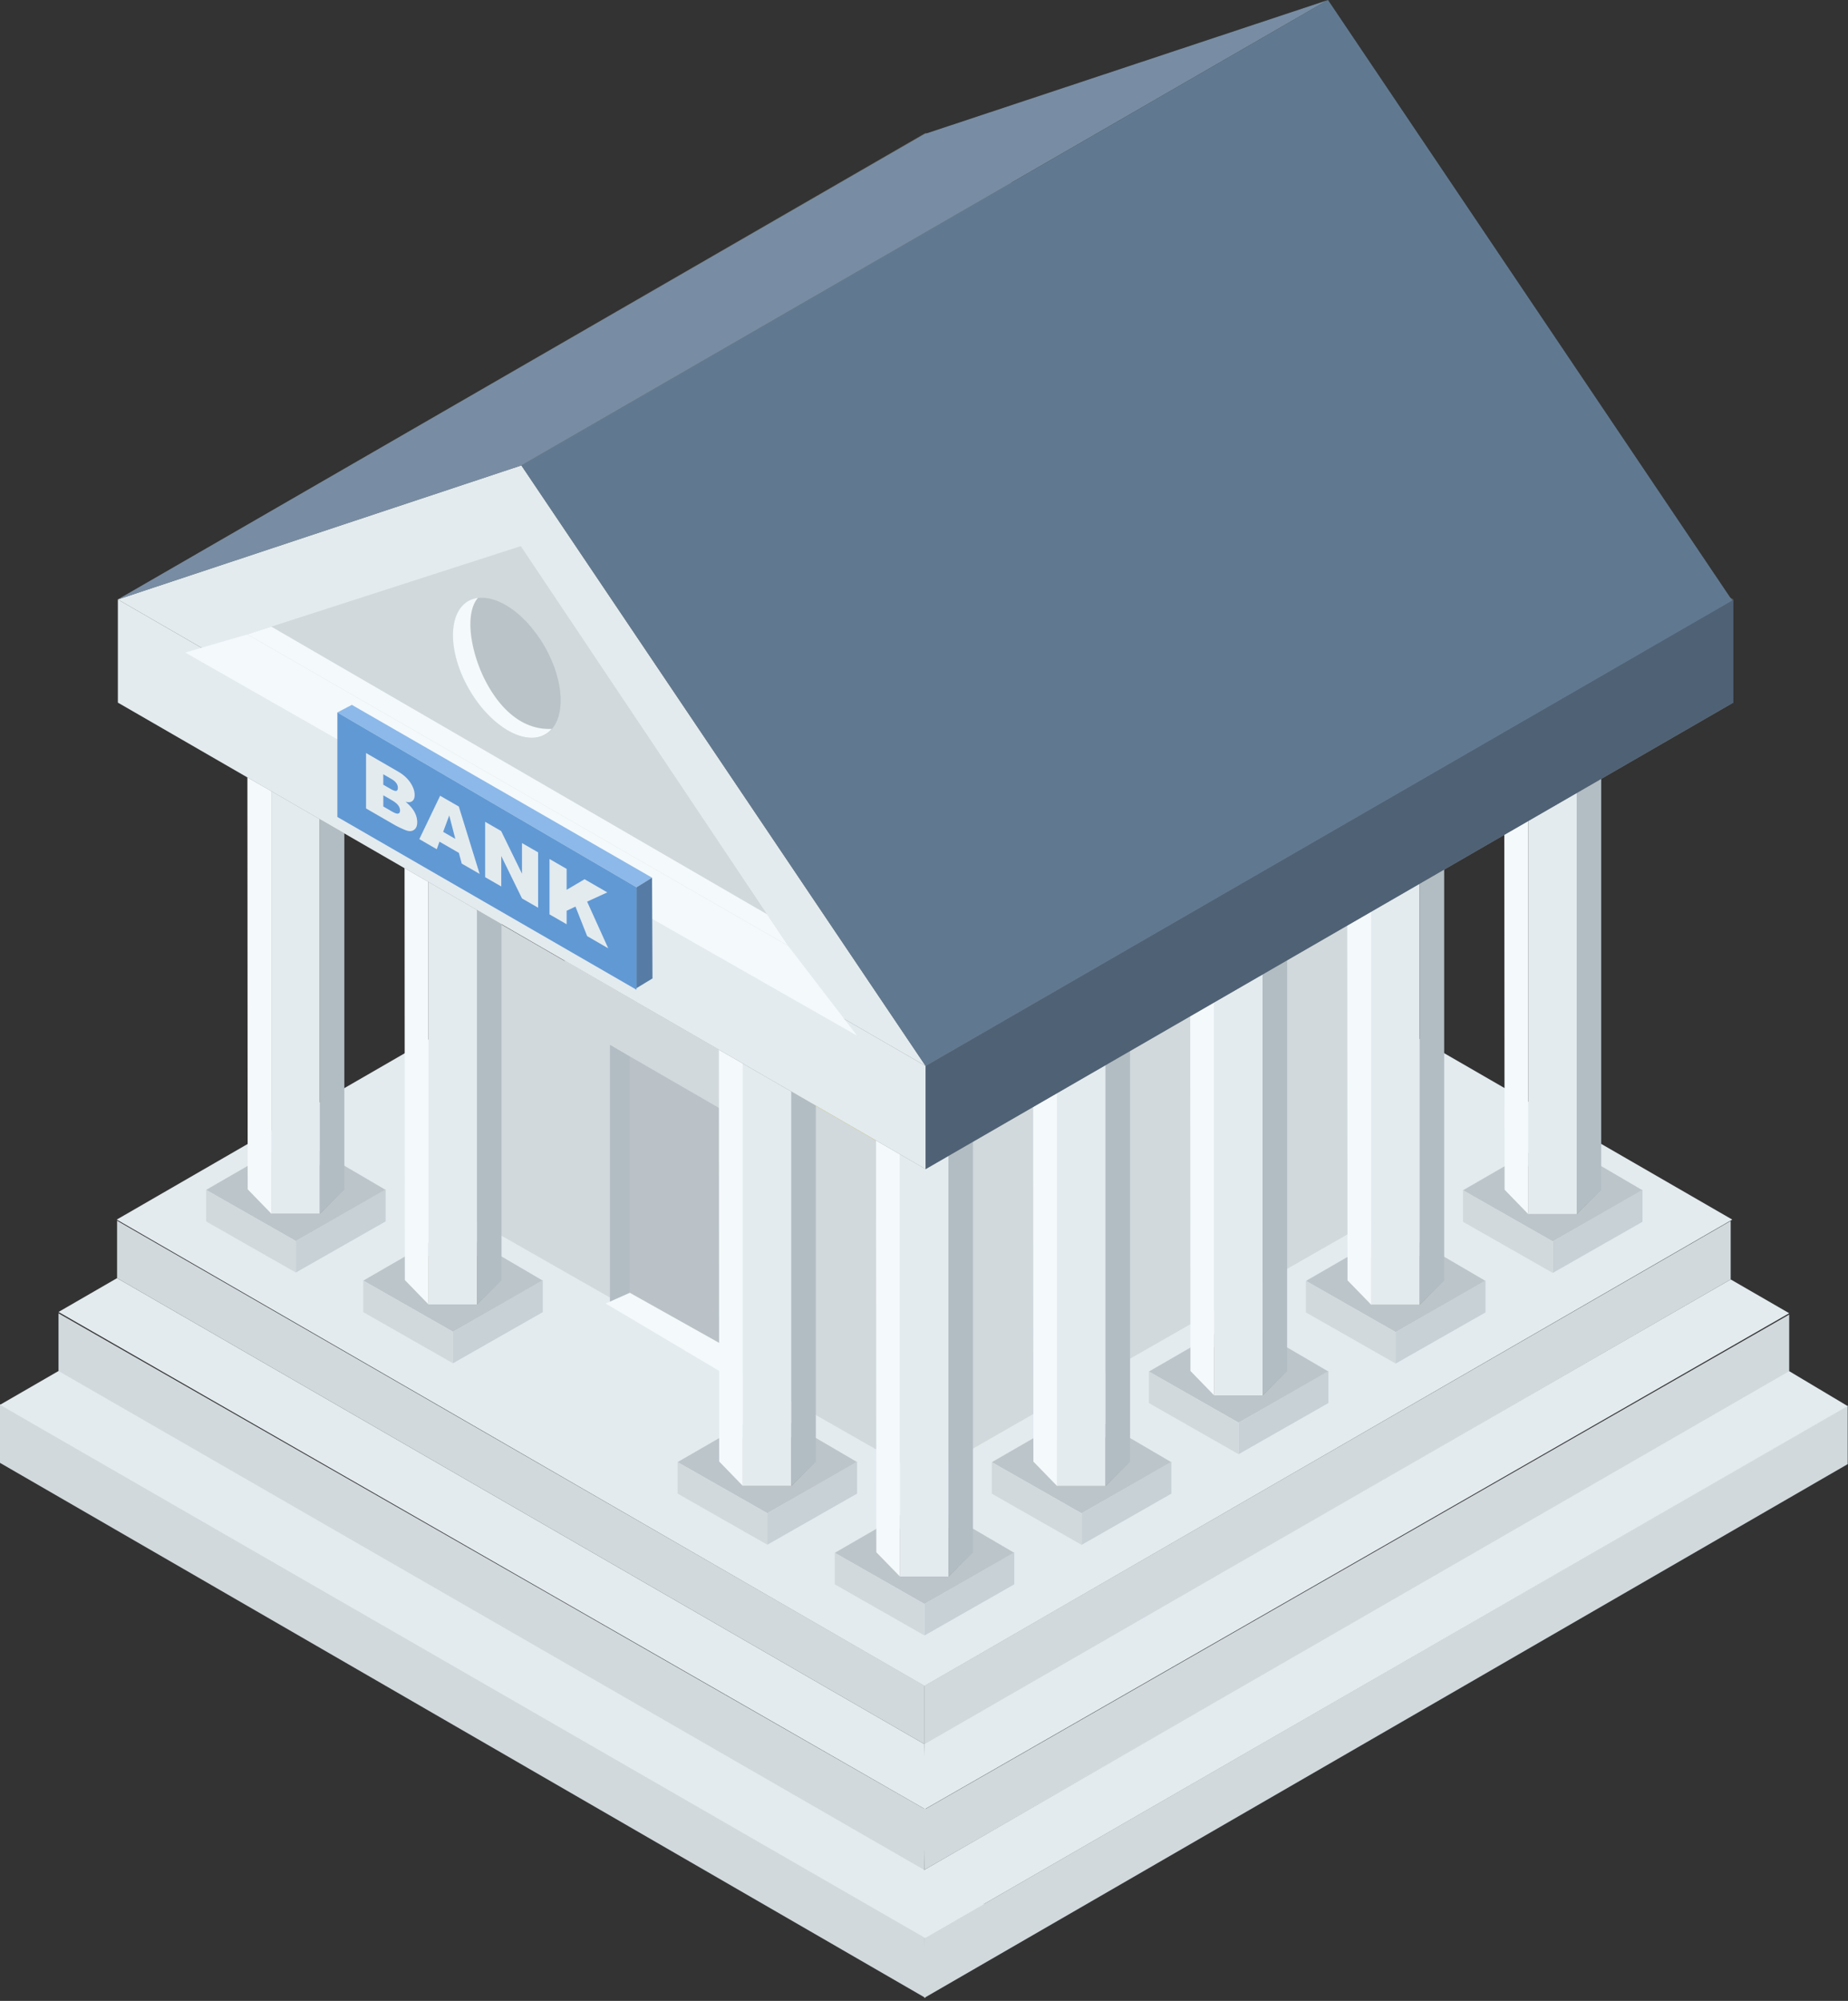 <svg width="170" height="184" fill="none" xmlns="http://www.w3.org/2000/svg"><rect width="100%" height="100%" fill="#333333" stroke="none"/><path d="M10.738 112.152l74.31-42.904 74.306 42.904-74.306 42.899-74.31-42.899z" fill="#E3EBEF"/><path d="M44.165 112.152l40.883-23.606 40.88 23.606-40.88 23.601-40.883-23.601z" fill="#FFF200"/><path d="M10.77 112.252l74.278 42.757v5.382L10.77 117.534v-5.282zm-5.387 8.518l79.766 45.627-.128 5.758-79.638-46.003v-5.382zM0 129.136l85.048 48.445.082 6.141L0 134.522v-5.386z" fill="#D1D9DD"/><path d="M5.383 120.646l5.386-3.112 74.28 42.857.1 6.006-79.766-45.751zM0 129.186l5.383-3.111 85.16 49.06-5.386 3.107L0 129.186z" fill="#E3EBEF"/><path d="M85.049 135.753v-28.369l41.281-23.833v28.601l-41.281 23.601z" fill="#D1D9DD"/><path d="M43.77 112.283V83.651l41.336 23.834v28.373L43.77 112.283z" fill="#D1D9DD"/><path d="M76.794 142.796l8.308-4.798 8.204 4.798-8.258 4.702-8.254-4.702z" fill="#BCC5CA"/><path d="M93.306 142.742v2.949l-8.258 4.705v-2.894l8.258-4.76z" fill="#C7D1D6"/><path d="M76.79 142.793v2.898l8.258 4.706v-2.895l-8.258-4.709z" fill="#D1D9DD"/><path d="M82.83 144.982l-2.216-2.236 2.217-2.233h4.435l2.22 2.233-2.22 2.236H82.83z" fill="#9C9C95"/><path d="M87.254 103.677h-4.462v41.305h4.462v-41.305z" fill="#E3EBEF"/><path d="M87.25 144.982l2.256-2.213v-39.092H87.25v41.305z" fill="#B2BDC3"/><path d="M80.613 142.753l2.179 2.229v-41.34h-2.206l.027 39.111z" fill="#F4F9FB"/><path d="M91.24 134.461l8.312-4.799 8.2 4.799-8.254 4.701-8.258-4.701z" fill="#BCC5CA"/><path d="M107.752 134.41v2.945l-8.254 4.706v-2.895l8.254-4.756z" fill="#C7D1D6"/><path d="M91.24 134.458v2.898l8.258 4.705v-2.894l-8.258-4.709z" fill="#D1D9DD"/><path d="M97.28 136.647l-2.22-2.233 2.22-2.237h4.435l2.218 2.237-2.218 2.233h-4.434z" fill="#9C9C95"/><path d="M101.699 95.346h-4.461v41.305h4.461V95.346z" fill="#E3EBEF"/><path d="M101.7 136.647l2.256-2.21V95.346H101.7v41.301z" fill="#B2BDC3"/><path d="M95.063 134.418l2.175 2.229v-41.34h-2.202l.027 39.111z" fill="#F4F9FB"/><path d="M105.689 126.125l8.312-4.798 8.2 4.798-8.254 4.702-8.258-4.702z" fill="#BCC5CA"/><path d="M122.201 126.075v2.945l-8.258 4.705v-2.894l8.258-4.756z" fill="#C7D1D6"/><path d="M105.689 126.123v2.898l8.254 4.706v-2.895l-8.254-4.709z" fill="#D1D9DD"/><path d="M111.726 128.312l-2.217-2.233 2.217-2.237h4.438l2.218 2.237-2.218 2.233h-4.438z" fill="#9C9C95"/><path d="M116.149 87.01h-4.462v41.306h4.462V87.01z" fill="#E3EBEF"/><path d="M116.145 128.312l2.26-2.21V87.01h-2.26v41.302z" fill="#B2BDC3"/><path d="M109.509 126.083l2.178 2.229V86.975h-2.202l.024 39.108z" fill="#F4F9FB"/><path d="M120.139 117.79l8.308-4.798 8.204 4.798-8.258 4.706-8.254-4.706z" fill="#BCC5CA"/><path d="M136.651 117.74v2.948l-8.258 4.702v-2.895l8.258-4.755z" fill="#C7D1D6"/><path d="M120.135 117.787v2.902l8.258 4.702v-2.895l-8.258-4.709z" fill="#D1D9DD"/><path d="M126.176 119.98l-2.218-2.237 2.218-2.236h4.434l2.221 2.236-2.221 2.237h-4.434z" fill="#9C9C95"/><path d="M130.599 78.675h-4.462v41.305h4.462V78.675z" fill="#E3EBEF"/><path d="M130.595 119.98l2.256-2.213V78.675h-2.256v41.305z" fill="#B2BDC3"/><path d="M123.958 117.747l2.179 2.233V78.64h-2.206l.027 39.107z" fill="#F4F9FB"/><path d="M134.584 109.455l8.312-4.799 8.2 4.799-8.254 4.705-8.258-4.705z" fill="#BCC5CA"/><path d="M151.096 109.404v2.949l-8.254 4.702v-2.895l8.254-4.756z" fill="#C7D1D6"/><path d="M134.584 109.451v2.903l8.258 4.701v-2.894l-8.258-4.71z" fill="#D1D9DD"/><path d="M140.625 111.645l-2.221-2.237 2.221-2.236h4.434l2.218 2.236-2.218 2.237h-4.434z" fill="#9C9C95"/><path d="M145.044 70.34h-4.462v41.305h4.462V70.34z" fill="#E3EBEF"/><path d="M145.044 111.645l2.256-2.214V70.34h-2.256v41.305z" fill="#B2BDC4"/><path d="M138.407 109.412l2.175 2.233v-41.34h-2.202l.027 39.107z" fill="#F4F9FB"/><path d="M85.049 12.325l74.306 42.9L122.167 0 85.049 12.325z" fill="#222220"/><path d="M66.458 125.645v-23.578l-10.336-5.97v23.872l10.336 5.676z" fill="#BAC2C7"/><path d="M56.122 96.096l1.815 1.072v21.713l-1.815 1.088V96.096z" fill="#B2BDC3"/><path d="M55.716 119.868l2.221-.987 8.622 4.833v2.593l-10.843-6.439z" fill="#F4F9FB"/><path d="M159.208 112.268L85.03 155.024v5.484l74.178-42.854v-5.386zm5.382 8.618l-79.541 45.511-.028 5.557 79.569-45.682v-5.386zm5.383 8.37l-84.952 49.002.008 5.464 84.944-49.083v-5.383z" fill="#D1D9DD"/><path d="M164.59 120.762l-5.382-3.108-74.16 42.737-.019 6.006 79.561-45.635zm5.383 8.54l-5.383-3.212-79.569 45.864v6.304l84.952-48.956z" fill="#E3EBEF"/><path d="M18.962 109.42l8.312-4.799 8.2 4.799-8.254 4.705-8.258-4.705z" fill="#BCC5CA"/><path d="M35.474 109.369v2.949l-8.258 4.702v-2.895l8.258-4.756z" fill="#C7D1D6"/><path d="M18.962 109.417v2.902l8.254 4.702v-2.895l-8.254-4.709z" fill="#D1D9DD"/><path d="M24.999 111.61l-2.218-2.237L25 107.137h4.438l2.217 2.236-2.217 2.237H25z" fill="#9C9C95"/><path d="M29.422 70.305H24.96v41.305h4.462V70.305z" fill="#E3EBEF"/><path d="M29.422 111.61l2.255-2.214V70.305h-2.255v41.305z" fill="#B2BDC3"/><path d="M22.785 109.377l2.175 2.233V70.27h-2.202l.027 39.107z" fill="#F4F9FB"/><path d="M33.419 117.763l8.312-4.799 8.2 4.799-8.254 4.705-8.258-4.705z" fill="#BCC5CA"/><path d="M49.93 117.712v2.949l-8.257 4.702v-2.895l8.258-4.756z" fill="#C7D1D6"/><path d="M33.419 117.76v2.902l8.254 4.702v-2.895l-8.254-4.709z" fill="#D1D9DD"/><path d="M39.46 119.953l-2.222-2.237 2.221-2.236h4.435l2.218 2.236-2.218 2.237H39.46z" fill="#9C9C95"/><path d="M43.879 78.648h-4.462v41.305h4.462V78.648z" fill="#E3EBEF"/><path d="M43.879 119.953l2.256-2.213V78.648h-2.256v41.305z" fill="#B2BDC3"/><path d="M37.242 117.72l2.175 2.233v-41.34h-2.202l.027 39.107z" fill="#F4F9FB"/><path d="M62.333 134.453l8.312-4.799 8.204 4.799-8.258 4.701-8.258-4.701z" fill="#BCC5CA"/><path d="M78.845 134.399v2.948l-8.254 4.702v-2.891l8.254-4.759z" fill="#C7D1D6"/><path d="M62.333 134.45v2.898l8.258 4.702v-2.891l-8.258-4.709z" fill="#D1D9DD"/><path d="M68.374 136.639l-2.218-2.237 2.218-2.232h4.434l2.218 2.232-2.218 2.237h-4.434z" fill="#9C9C95"/><path d="M72.793 95.334H68.33v41.305h4.462V95.334z" fill="#E3EBEF"/><path d="M72.793 136.639l2.256-2.213V95.334h-2.256v41.305z" fill="#B2BDC3"/><path d="M66.156 134.406l2.175 2.233v-41.34H66.13l.027 39.107z" fill="#F4F9FB"/><path d="M10.843 64.605l74.306-42.9 74.306 42.9-74.306 42.903-74.306-42.903z" fill="#898982"/><path d="M10.843 55.124l74.306-42.903 74.306 42.903-74.306 42.9-74.306-42.9z" fill="#61615C"/><path d="M85.149 98.023v9.485l-37.153-21.45-37.153-21.453v-9.481l37.153 21.45 37.153 21.45z" fill="#E3EBEF"/><path d="M85.149 98.023v9.485l74.306-42.903v-9.481l-74.306 42.9z" fill="#4F6175"/><path d="M10.843 55.124l74.306 42.9L47.96 42.798 10.843 55.124z" fill="#E3EBEF"/><path d="M47.961 42.799L122.166 0l37.188 55.224-74.205 42.8L47.96 42.798z" fill="#617990"/><path d="M10.843 55.124L47.96 42.799 122.167 0 85.048 12.325 10.843 55.124z" fill="#788DA3"/><path d="M47.907 50.221l28.686 42.865-57.786-33.477 29.1-9.388z" fill="#D1D9DD"/><path d="M50.17 67.54c1.908-1.102 1.871-4.738-.082-8.121s-5.084-5.233-6.992-4.131c-1.908 1.102-1.872 4.737.082 8.12 1.953 3.384 5.084 5.233 6.992 4.132z" fill="#BAC3C7"/><path d="M44.653 62.6c-1.343-2.604-1.955-6.145-.685-7.62a2.391 2.391 0 00-.89.295c-1.908 1.103-1.873 4.74.08 8.122 1.955 3.383 5.086 5.232 6.993 4.133.229-.131.43-.302.604-.503-2.778.132-4.825-1.954-6.102-4.427zm-21.895-4.264l49.745 28.64 6.342 8.265-61.803-35.233 5.716-1.672z" fill="#F4F9FB"/><path d="M31.035 65.514l1.331-.697L59.984 80.71l-1.432.879-27.517-16.075z" fill="#8CB9E9"/><path d="M58.553 81.589l1.431-.879.039 9.265-1.47.893v-9.28z" fill="#567CA5"/><path d="M31.035 65.514l27.517 16.075v9.426L31.035 75.126v-9.612z" fill="#6199D4"/><path d="M33.674 69.248l2.945 1.703c.491.283.867.623 1.13 1.018.263.395.395.774.395 1.13 0 .301-.093.507-.283.611-.124.07-.31.078-.55.023.368.298.635.608.81.921.173.314.259.635.259.956 0 .263-.062.465-.186.608a.637.637 0 01-.503.209c-.132 0-.333-.058-.596-.178a9.68 9.68 0 01-.704-.337l-2.717-1.567v-5.097zm1.587 2.914l.685.395c.243.143.418.197.51.17.097-.03.144-.124.144-.282a.742.742 0 00-.144-.43c-.096-.14-.263-.278-.503-.414l-.696-.402v.963h.004zm0 2l.8.465c.272.155.461.22.573.186.113-.031.167-.128.167-.29a.773.773 0 00-.167-.457c-.108-.155-.301-.313-.576-.472l-.797-.46v1.029zm6.954 4.269l-1.788-1.033-.248.697-1.606-.93 1.916-3.989 1.718.99 1.916 6.2-1.649-.952-.26-.983zm-.33-1.288l-.56-2.156-.558 1.51 1.119.645zm2.745-1.572l1.47.848 1.919 3.924v-2.817l1.482.855v5.092l-1.482-.855-1.908-3.897v2.798l-1.482-.855V75.57zm5.92 3.421l1.575.91v1.923l1.648-.971 2.094 1.207-1.857.851 1.942 4.292-1.939-1.119-1.075-2.716-.813.383v1.242l-1.575-.91v-5.092z" fill="#E3EBEF"/><path d="M22.758 58.336l2.202-.712 45.604 26.453 1.939 2.898-49.745-28.64z" fill="#F4F9FB"/></svg>